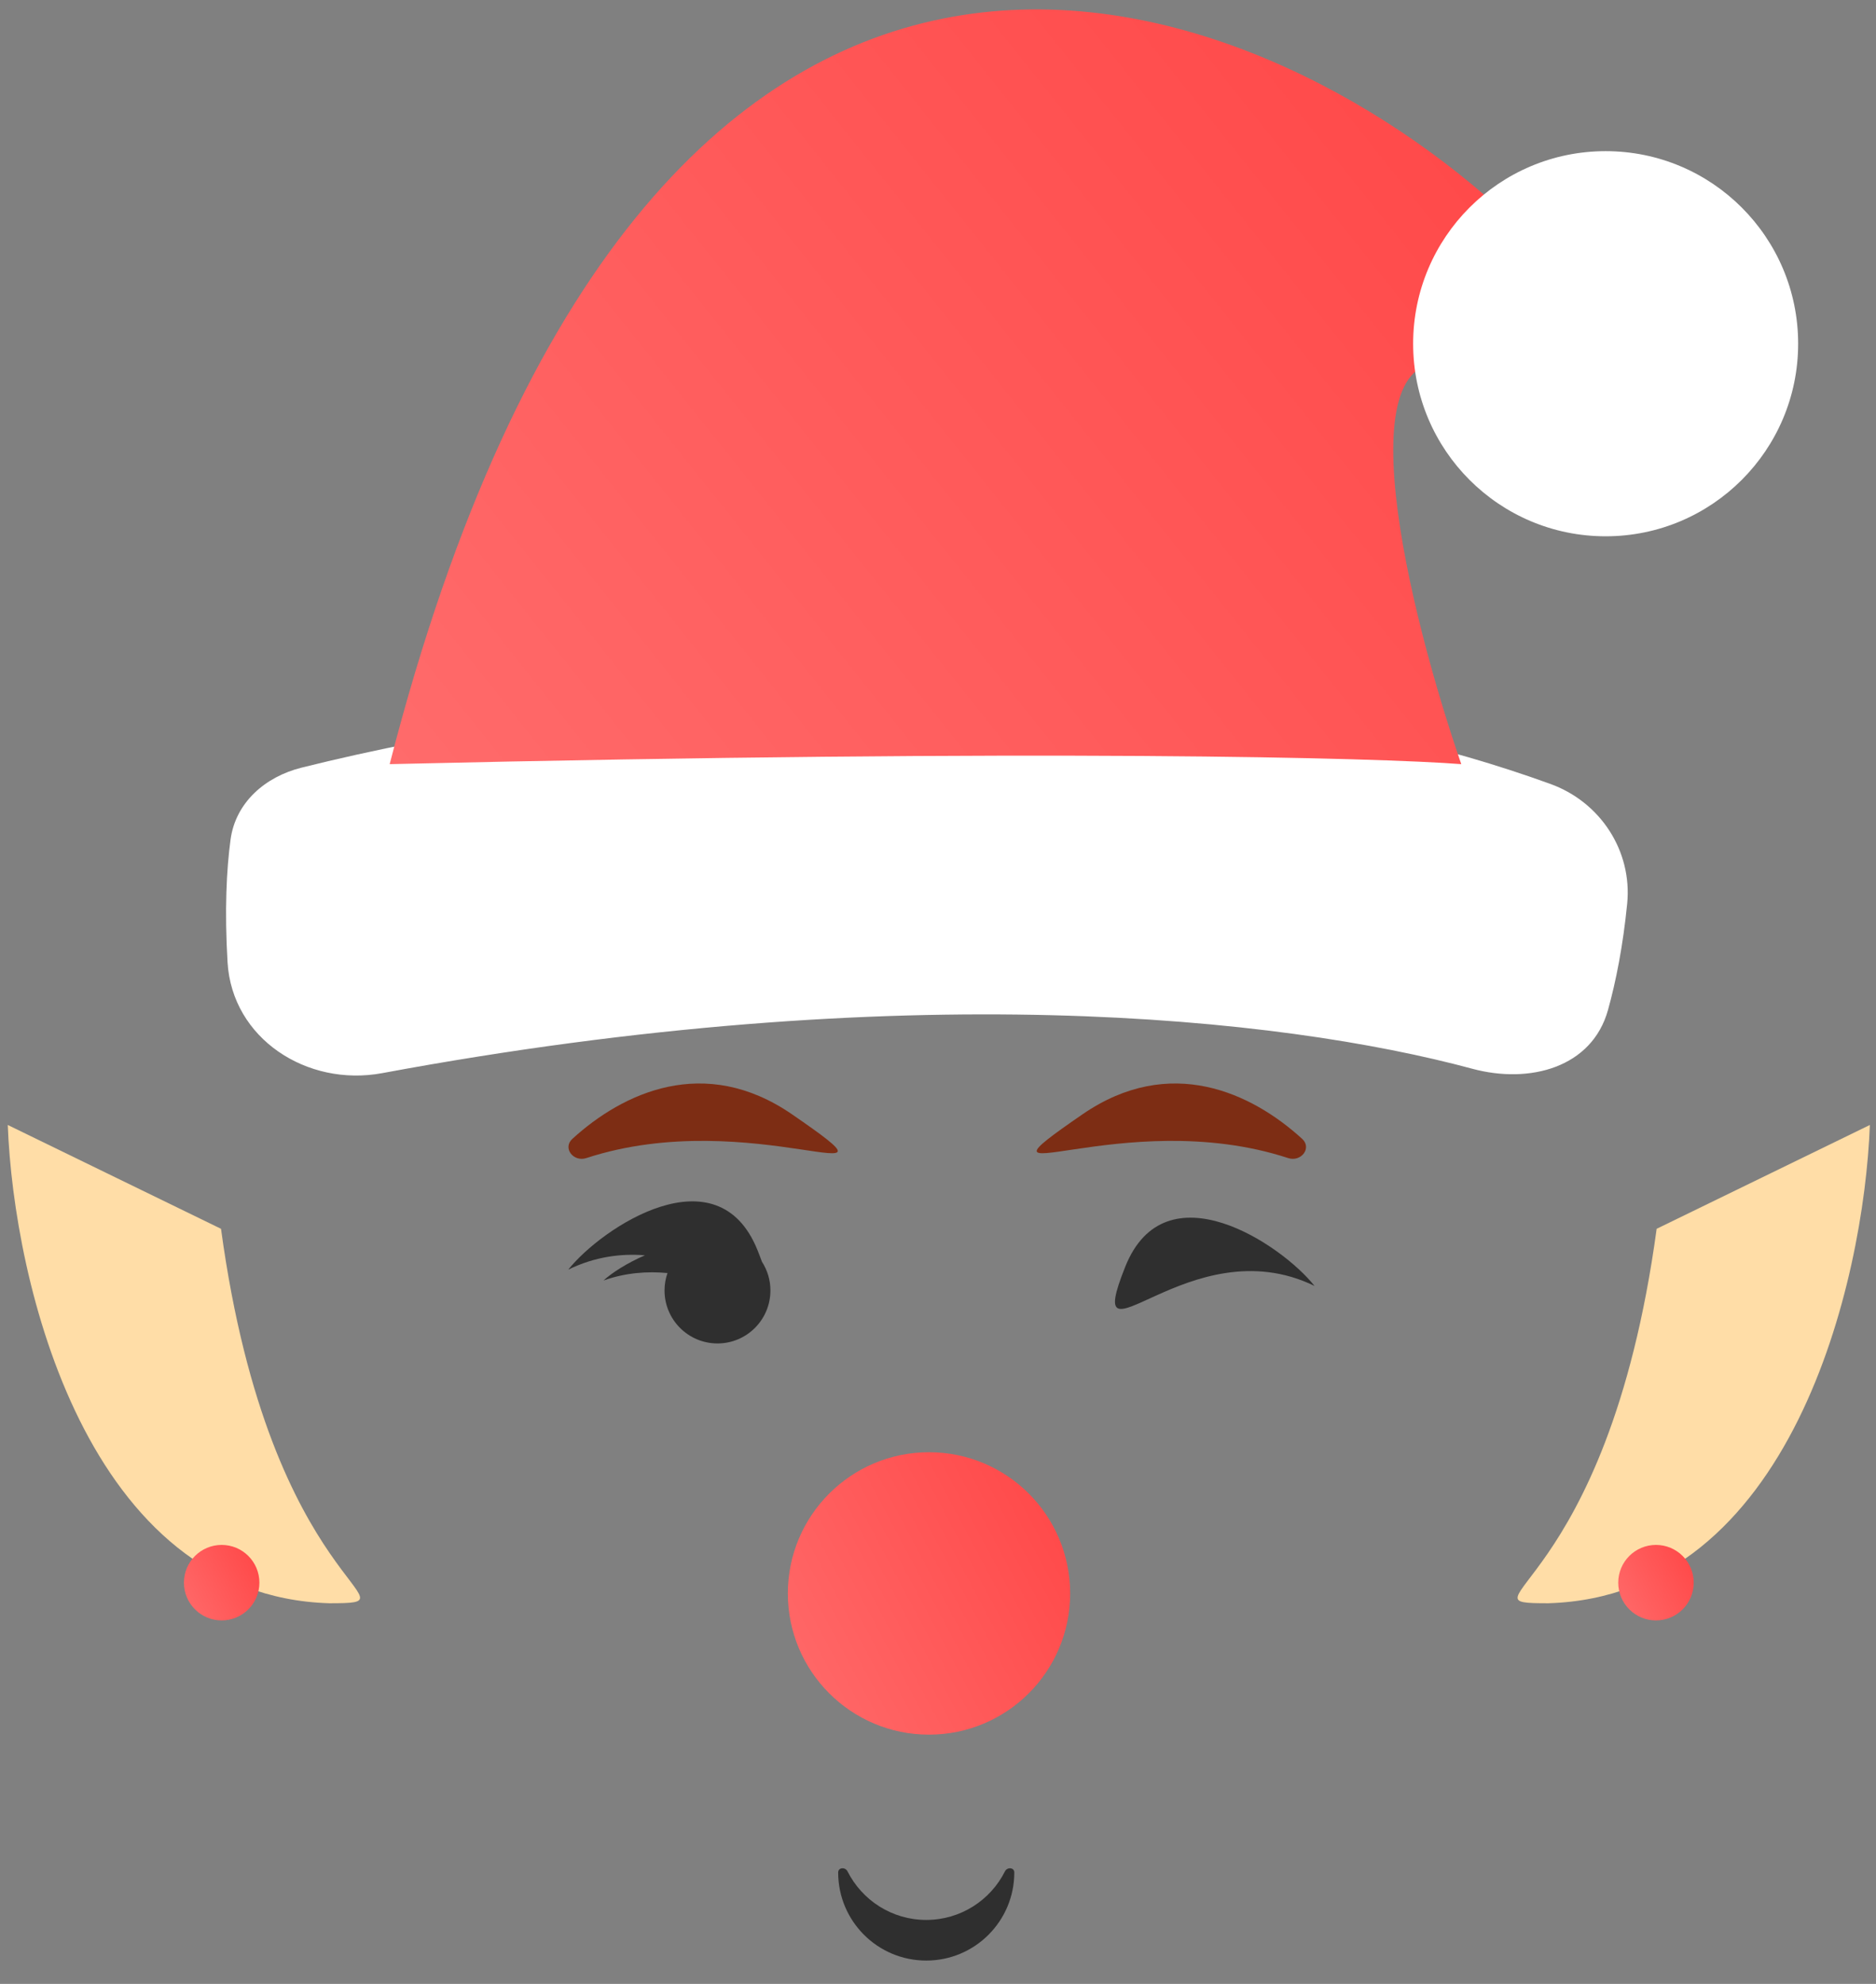 <svg width="70" height="74" viewBox="0 0 70 74" fill="none" xmlns="http://www.w3.org/2000/svg">
<rect x="0" y="0" width="70" height="74" fill="#808080" stroke="none"/>
<path d="M57.855 29.243C41.826 23.43 21.539 26.061 11.254 28.633C9.898 28.971 8.791 29.93 8.603 31.315C8.451 32.437 8.376 33.959 8.491 35.896C8.661 38.742 11.455 40.549 14.258 40.029C33.746 36.41 47.794 37.938 54.937 39.865C57.084 40.444 59.402 39.818 59.999 37.676C60.298 36.602 60.559 35.284 60.715 33.712C60.911 31.741 59.716 29.918 57.855 29.243Z" fill="white"/>
<path d="M14.54 28.503C24.213 -9.135 46.105 -1.066 55.842 7.673C56.76 10.307 57.782 15.191 54.525 13.659C49.928 12.222 52.61 22.956 54.525 28.503C51.453 28.264 39.154 27.929 14.54 28.503Z" fill="url(#paint0_linear_29_402)"/>
<ellipse cx="59.912" cy="12.821" rx="7.183" ry="7.183" fill="white"/>
<ellipse cx="34.664" cy="59.436" rx="5.267" ry="5.267" fill="url(#paint1_linear_29_402)"/>
<path d="M29.555 41.566C26.284 39.316 23.233 40.767 21.356 42.481C20.982 42.822 21.397 43.354 21.878 43.197C28.057 41.175 34.382 44.887 29.555 41.566Z" fill="#7D2D14"/>
<path d="M40.389 41.566C43.66 39.316 46.712 40.767 48.589 42.481C48.962 42.822 48.547 43.354 48.066 43.197C41.887 41.175 35.563 44.887 40.389 41.566Z" fill="#7D2D14"/>
<path d="M49.05 47.966C47.813 46.409 43.482 43.512 41.988 47.247C40.312 51.437 44.382 45.691 49.05 47.966Z" fill="#2F2F2F"/>
<path fill-rule="evenodd" clip-rule="evenodd" d="M21.205 47.357C22.442 45.801 26.774 42.903 28.268 46.639C28.33 46.793 28.384 46.934 28.43 47.062C28.63 47.371 28.747 47.739 28.747 48.135C28.747 49.226 27.863 50.111 26.772 50.111C25.681 50.111 24.796 49.226 24.796 48.135C24.796 47.907 24.835 47.689 24.906 47.485C24.171 47.417 23.358 47.465 22.519 47.763C22.83 47.477 23.401 47.11 24.065 46.823C23.173 46.752 22.203 46.871 21.205 47.357Z" fill="#2F2F2F"/>
<path d="M69.771 41.962L61.815 45.835C59.962 59.492 54.185 59.802 57.782 59.802C66.85 59.52 69.553 47.791 69.771 41.962Z" fill="#FFDDA7"/>
<path d="M0.29 41.962L8.247 45.835C10.1 59.492 15.876 59.802 12.279 59.802C3.211 59.52 0.508 47.791 0.29 41.962Z" fill="#FFDDA7"/>
<circle cx="8.271" cy="59.034" r="1.408" fill="url(#paint2_linear_29_402)"/>
<circle cx="61.79" cy="59.034" r="1.408" fill="url(#paint3_linear_29_402)"/>
<path fill-rule="evenodd" clip-rule="evenodd" d="M37.847 69.844C37.847 69.653 37.584 69.633 37.498 69.803C36.958 70.877 35.846 71.614 34.561 71.614C33.277 71.614 32.165 70.877 31.624 69.803C31.538 69.633 31.275 69.653 31.275 69.844V69.844C31.275 71.659 32.746 73.13 34.561 73.13C36.376 73.13 37.847 71.659 37.847 69.844V69.844Z" fill="#2F2F2F"/>
<defs>
<linearGradient id="paint0_linear_29_402" x1="56.751" y1="0.351" x2="17.22" y2="31.865" gradientUnits="userSpaceOnUse">
<stop stop-color="#FF4646"/>
<stop offset="1" stop-color="#FF6B6B"/>
</linearGradient>
<linearGradient id="paint1_linear_29_402" x1="39.932" y1="54.169" x2="27.352" y2="60.857" gradientUnits="userSpaceOnUse">
<stop stop-color="#FF4646"/>
<stop offset="1" stop-color="#FF6B6B"/>
</linearGradient>
<linearGradient id="paint2_linear_29_402" x1="9.68" y1="57.626" x2="6.316" y2="59.414" gradientUnits="userSpaceOnUse">
<stop stop-color="#FF4646"/>
<stop offset="1" stop-color="#FF6B6B"/>
</linearGradient>
<linearGradient id="paint3_linear_29_402" x1="63.199" y1="57.626" x2="59.835" y2="59.414" gradientUnits="userSpaceOnUse">
<stop stop-color="#FF4646"/>
<stop offset="1" stop-color="#FF6B6B"/>
</linearGradient>
</defs>
</svg>
